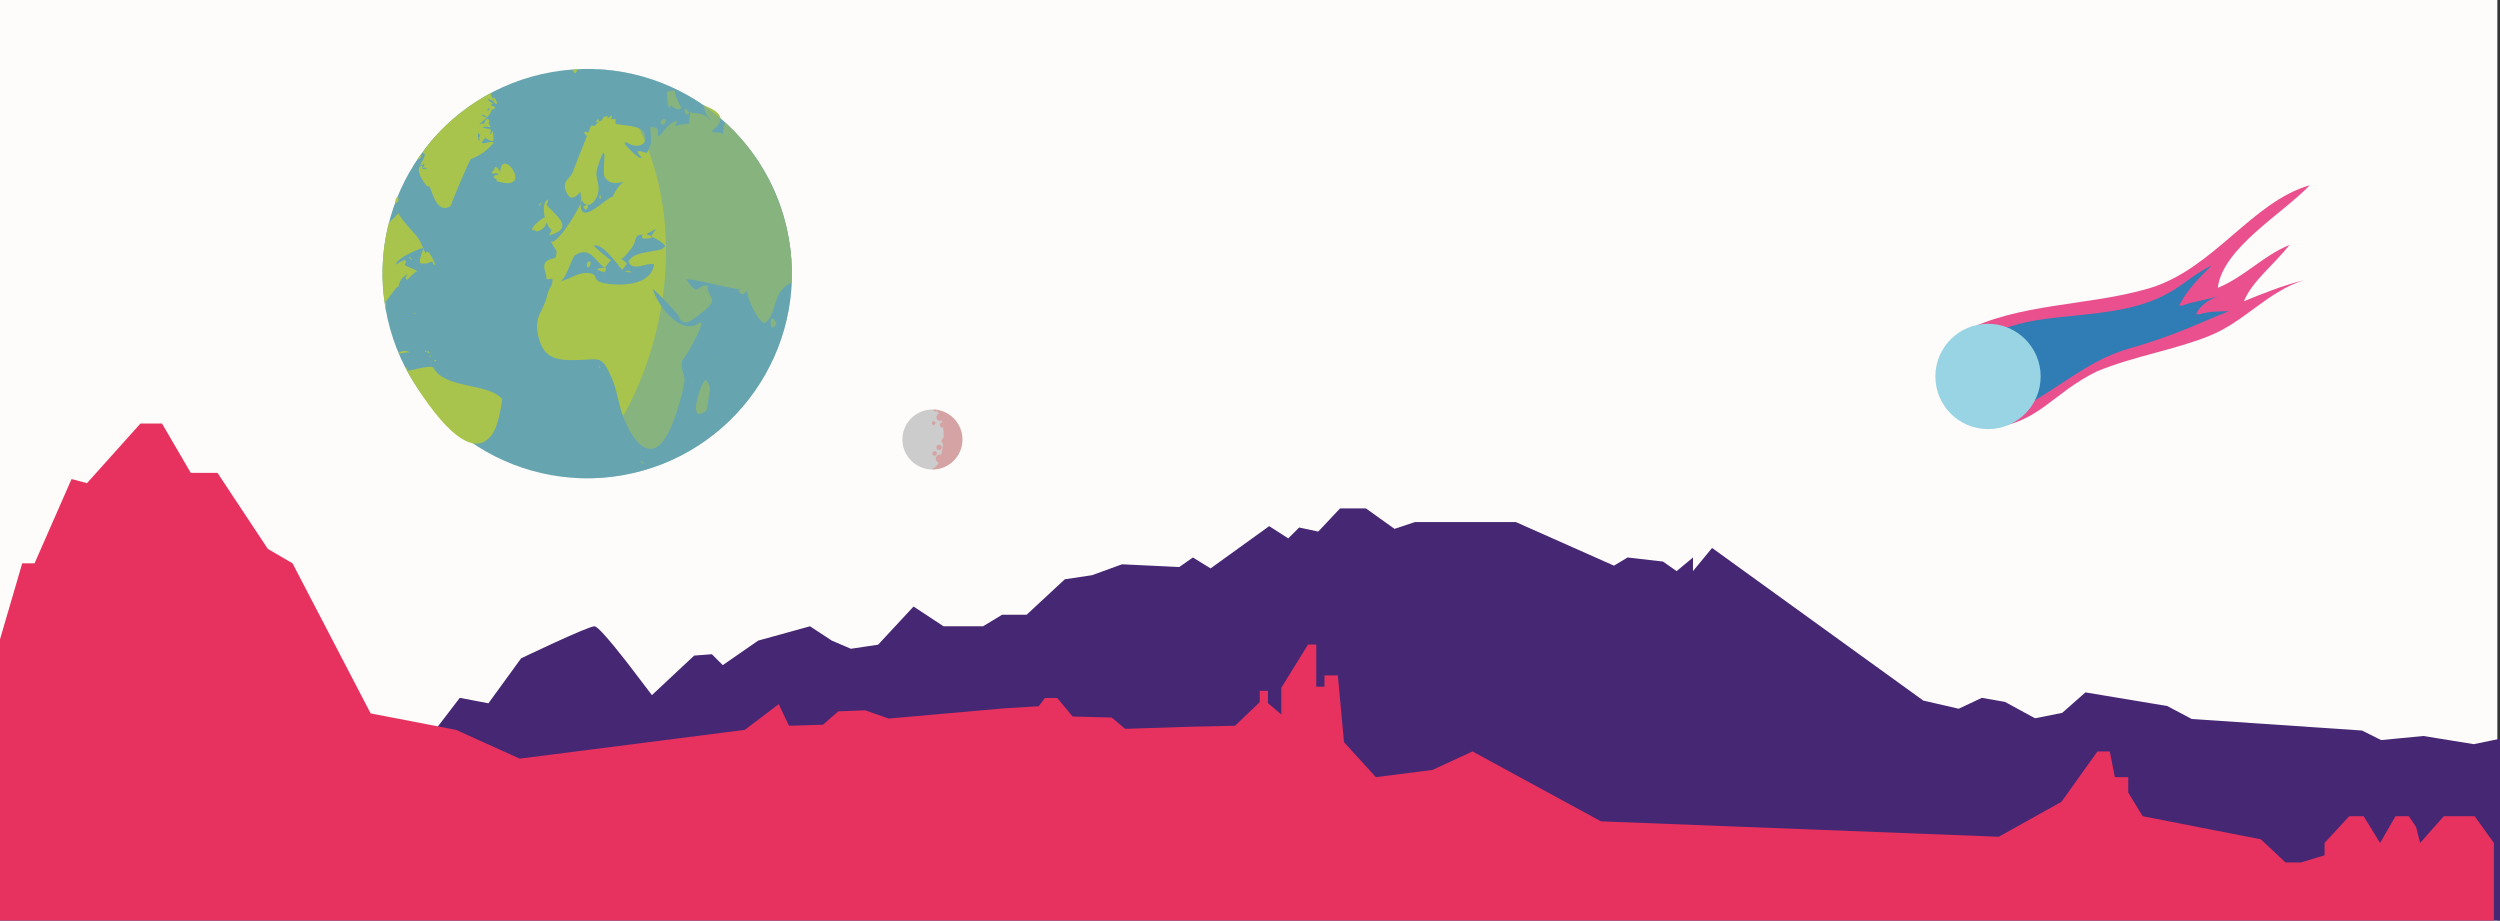 <?xml version="1.0" encoding="utf-8"?>
<!-- Generator: Adobe Illustrator 16.0.0, SVG Export Plug-In . SVG Version: 6.00 Build 0)  -->
<!DOCTYPE svg PUBLIC "-//W3C//DTD SVG 1.1//EN" "http://www.w3.org/Graphics/SVG/1.1/DTD/svg11.dtd">
<svg version="1.1" id="Layer_1" xmlns="http://www.w3.org/2000/svg" xmlns:xlink="http://www.w3.org/1999/xlink" x="0px" y="0px"
	 width="841.89px" height="310px" viewBox="0 0 841.89 310" enable-background="new 0 0 841.89 310" xml:space="preserve">
<rect x="0" y="0" width="841.89" height="310" fill="#333333" stroke="none"/>
<rect x="-15" fill="#FDFCFA" width="856" height="328"/>
<path fill="#452773" d="M858.141,250.602l-11.779-2.754l-13.306,2.754l-16.979-2.754l-14.226,1.38l-6.423-3.216l-57.358-3.888
	l-8.26-4.372l-27.532-4.586l-7.801,6.881l-9.178,1.836l-10.093-5.505L667.403,235l-7.802,3.67l-11.93-2.753l-71.125-51.394
	l-6.425,7.801v-4.588l-5.507,4.588l-4.589-3.211l-11.928-1.377l-4.591,2.755l-33.04-14.687h-24.779h-9.176l-6.886,2.296
	l-9.637-6.882h-8.719l-7.341,7.799l-6.423-1.376l-3.672,3.669l-6.424-4.127l-19.732,14.225l-5.964-3.67l-4.59,3.211l-19.271-0.917
	l-10.097,3.669l-9.176,1.379l-12.848,11.931h-8.26l-6.424,3.897h-13.307l-10.096-6.652l-11.932,12.85l-9.176,1.373l-6.425-2.753
	l-7.342-4.817l-17.437,4.817l-11.931,8.262l-3.67-3.672l-5.966,0.46l-14.225,13.307l-7.341-9.635c0,0-10.096-13.308-11.93-13.539
	c-1.836-0.23-24.778,10.785-24.778,10.785l-11.015,15.144L154.842,235l-10.553,13.769l-10.555,1.833l-24.778,12.389l-9.636,2.294
	l-5.966,4.13l-5.974,11.904l-7.986-7.687l-10.16-14.815l-14.517,7.258l-8.71,7.558l-9.438-14.086l-5.806-8.713l-18.871,6.534
	l-7.259-10.889l-17.504,17.42v187.995h871.011V250.602z"/>
<polygon fill="#E7315E" points="839.833,283.855 833.347,274.858 822.965,274.858 815.004,283.855 813.62,278.477 811.194,274.858 
	806.694,274.858 801.503,283.855 795.964,274.858 791.121,274.858 782.812,283.855 782.812,288.011 774.853,290.431 
	769.657,290.431 761.354,282.646 721.55,274.858 716.701,266.897 716.701,261.704 712.203,261.704 710.473,253.05 706.32,253.05 
	694.202,270.012 673.089,281.779 539.135,276.589 495.871,253.05 482.371,259.28 463.336,261.706 452.604,249.936 450.527,227.437 
	446.026,227.437 446.026,231.244 443.26,231.244 443.26,217.055 440.488,217.055 431.49,231.592 431.49,240.591 426.989,236.783 
	426.989,232.632 424.222,232.632 424.222,236.439 415.914,244.398 400.338,244.744 378.879,245.438 374.377,241.631 
	361.226,241.285 356.034,235.054 351.88,235.054 349.802,237.823 338.38,238.516 299.268,241.977 291.38,239.201 282.309,239.552 
	277.117,244.053 265.695,244.398 262.233,237.13 250.812,245.782 175.009,255.474 153.548,245.782 124.819,240.244 98.515,189.712 
	90.208,184.863 73.246,159.25 64.248,159.25 54.556,142.635 47.289,142.635 29.289,162.714 24.097,161.326 11.636,189.712 
	7.484,189.712 -3.248,226.399 -10.776,234.706 -10.776,447 839.833,447 "/>
<g>
	<path fill="#66A4B0" d="M265.641,80.34c6.523,37.499-18.592,73.186-56.093,79.705c-37.497,6.521-73.184-18.593-79.702-56.095
		c-6.523-37.497,18.593-73.181,56.095-79.704C223.437,17.726,259.122,42.841,265.641,80.34z"/>
	<path fill="#A9C44C" d="M198.619,87.928c-0.167,0.3-1.482,0.031-0.783,2.173C198.608,90.089,199.258,88.497,198.619,87.928z
		 M140.132,118.008C140.472,118.001,140.457,117.594,140.132,118.008C139.991,118.008,140.224,117.892,140.132,118.008z
		 M169.106,134.36c-4.868-5.571-19.376-3.245-23.236-10.646c-1.349-0.809-7.274,1.119-8.814,1.122
		c4.358,7.847,21.41,35.249,29.48,20.063C167.689,142.729,168.979,136.644,169.106,134.36z M215.655,155.396
		C217.233,157.462,216.95,155.101,215.655,155.396C215.655,155.396,215.92,155.338,215.655,155.396z M142.176,51.627
		c2.346-0.528-0.716,3.745-0.704,3.905c0.935,0.407,0.814-0.312,1.431-0.408c0.063,0.85-0.334,0.769-0.52,1.446
		c-0.078-0.053,1.689-0.304,1.175,0.381c-2.209,0.113-1.005-0.639-1.476-1.079c-3.21,0.215,1.749,8.176,2.423,6.781
		c0.833,0.444,2.225,10.075,7.309,6.643c-0.351,0.236,6.949-17.209,6.881-15.81c2.971-1.133,4.936-2.468,7.562-5.401
		c-0.108-0.827-3.791,0.332-3.935,0.3c0.36-0.061,0.496-0.226-0.176-0.346c0.591-1.056,2.009-1.596,0.378-2.36
		c1.06,0.75,2.004,1.89,3.572,1.749c0.158-0.49,0.147-2.651-0.239-3.138c-0.545,0.087-0.208,1.248-0.833,0.629
		c1.194-2.213-1.632-1.258-2.563-2.093c1.03-0.138,0.886-0.319,2.798,0.005c-0.009,0.017-1.127-2.602-1.241-1.61
		c0.388-0.073,0.957,0.392,0.691-0.733c-0.788-1.667-1.836,1.383-1.672,1.252c-1.111-0.15-0.186-0.352-1.582,0.247
		c-0.181-0.379,4.079-3.147,3.982-4.848c0.1-0.257,1.2-0.474,1.361-0.832c-0.326-0.592-1.586-0.747-1.574-0.938
		c0.112-0.094,0.682-0.442,0.762-0.303c-0.237-0.792-1.373-0.522-1.649-1.797c0.322,0.069,1.678,0.862,1.762,0.534
		c-0.17-1.046-1.057-1.849-0.614-2.578C156.501,35.986,147.331,43.679,142.176,51.627z M161.309,48.229
		C159.896,48.154,161.44,48.239,161.309,48.229C161.08,48.217,161.544,48.244,161.309,48.229z M161.391,45.17
		c0.918,0.168-0.288,1,0.023,1.74c0.079-0.031,0.149-0.001,0.198,0.093C161.039,48.675,160.576,43.708,161.391,45.17
		C161.632,45.214,161.721,45.754,161.391,45.17z M163.815,37.236c1.028-0.611-0.003-0.623,1.013-0.812
		C164.684,37.871,164.574,36.787,163.815,37.236z M162.291,38.935c-0.176-0.672,1.146-0.139,1.866,0.77
		C163.55,39.457,162.018,38.853,162.291,38.935z M141.661,52.1c-0.354,0.495-0.702,0.995-1.043,1.501
		C141.33,53.71,142.329,52.584,141.661,52.1z M193.271,24.063c0.233,1.497,1.148-0.018,1.062-0.753
		C193.942,23.229,191.877,23.789,193.271,24.063C193.317,24.365,193.055,24.02,193.271,24.063z M266.602,95.173
		c0.875-20.297-7.475-40.384-22.516-54.032c0.068-0.27-1.088,4.907-0.345,4.777c-0.777-2.387-2.964-0.498-4.076-1.856
		c4.243-3.076,4.435-6.019-2.698-8.581c0.358,2.321,0.8,3.044,2.177,4.805c-0.191,0.008-0.251,0.162-0.181,0.465
		c-0.935-2.884-4.336-2.402-6.542-2.908c-0.199,0.876-0.401,3.066-0.179,3.698c1.25-0.119-6.28,0.608-5.3,1.505
		c0.263-0.468,1.227-1.865,0.999-2.394c-3.526,0.997-4.349,4.387-6.241,5.103c-0.818,0.31,1.459-3.074-2.7-2.973
		c0.179,4.898,0.895,4.877-1.192,8.771c-0.922-0.382-2.185-0.654-3.097-0.703c0.323,1.681,0.75,1.105,1.356,2.338
		c-0.929,0.643-5.553-4.344-5.785-4.824c0.273-0.09,0.431-0.281,0.474-0.575c3.795,2.636,8.163,1.099,5.952-3.345
		c-1.169-2.337-7.953-2.184-9.389-2.781c-0.391-1.83,1.089-1.498-1.607-1.55c1.496-2.909-2.075,0.391-1.045,0.473
		c0.046,0.321-0.067-1.38-0.035-1.426c-2.081-0.308-1.377,1.754-2.904,1.754c-0.487-0.444,0.595-1.411-0.913-0.292
		c0.034,0.221,0.069,0.444,0.103,0.667c-0.163,0.004,0.808-0.297,0.762-0.303c-2.45,2.261-0.751,1.201-2.654,1.344
		c0.046,0.025-5.211,13.046-6.023,15.332c-1.038,2.916-3.982,3.062-2.32,6.922c0.988,2.297,2.237,2.895,4.822,0
		c-0.129,4.83,3.443,6.094,5.434,1.772c1.934-4.194-1.074-5.845,0.311-10.063c3.891-11.851,1.465,1.46,2.281,3.1
		c1.332,2.66,4.285,2.562,6.556,1.751c-1.89,1.154-4.05,5.272-3.624,5.103c-1.6-0.641-12.366,11.901-10.783,0.675
		c1.862-0.213-8.32,16.446-10.168,14.264c1.716,3.866,2.277,2.279,1.696,5.335c-0.15,0.772-3.509,0.414-3.874,2.714
		c-0.262,1.65,0.742,3.207,0.685,4.436c-0.046,1.069,1.896-0.451,2.017,0.561c0.231,1.972-1.099,2.485-1.629,4.759
		c-1.508,6.512-4.599,7.212-3.224,13.72c1.615,7.644,5.469,8.811,13.517,8.541c7.444-0.245,7.916-1.532,11.129,5.619
		c2.162,4.801,2.169,8.403,3.985,13.259c3.52,9.415,10.5,17.883,16.592,2.716c1.85-4.606,3.104-9.228,4.052-14.001
		c0.487-2.447-1.563-4.476-0.747-7.66c-0.539,2.103,8.543-13.155,5.944-12.617c-5.967,4.922-14.104-5.283-15.875-11.351
		c2.496,1.989,8.478,8.699,8.481,8.704c1.853,4.857,4.485,2.093,8.069-0.628c6.759-5.135,1.365-4.857,2.058-9.214
		c-4.485-0.061-2.723,4.303-7.265-1.926c0.748-0.809,16.278,3.472,18.487,3.298c-0.332,0.138-0.663,0.272-0.995,0.404
		c1.721,2.305,1.71,0.855,2.957,0.224c0.181,2.504,3.686,10.635,6.071,10.697C261.857,105.659,259.983,97.807,266.602,95.173
		C266.793,90.717,266.519,95.207,266.602,95.173z M201.786,42.09C201.765,40.872,201.702,42.753,201.786,42.09
		C201.785,41.943,201.76,42.294,201.786,42.09z M223.646,83.246c-0.827,1.851-10.266,0.874-12.002,4.843
		c1.252,3.652,6.524,0.1,8.603,0.907c-0.938,7.591-12.367,7.32-17.064,6.312c-4.222-0.907-1.114-3.23-5.5-3.38
		c-3.846-0.13-6.617,2.908-10.427,2.985c3.276,1.217,5.004-8.207,6.5-9.062c5.288-3.022,6.44,2.191,10.221,4.545
		c-0.909-0.017,2.194-3.224,1.808-2.829c-0.035,0.454-6.189-4.914-5.863-4.877c2.872-0.909,7.593,5.741,9.54,8.163
		c0.227-0.104,1.424-1.71,1.575-1.86c0.031-0.935-1.819-1.232-1.834-2.207c-0.029,1.779,4.594-4.844,3.628-3.481
		c1.918-2.706,0.362-4.212,3.751-4.315c-1.595,1.932,1.595,1.333,2.854,1.174c-0.063-1.261-1.54-0.716-1.586-1.433
		c0,0,3.245-1.781,3.15-1.729c-0.363,0.718-1.607,1.927-1.638,2.678C219.034,79.343,225.471,82.651,223.646,83.246
		C223.574,83.406,223.924,83.153,223.646,83.246z M208.862,89.018c0.087-0.158,0.46-0.096,0.662-0.167
		C209.543,89.234,209.104,88.942,208.862,89.018z M217.486,94.189C217.474,94.008,217.505,94.428,217.486,94.189L217.486,94.189z
		 M217.597,94.258C217.601,94.26,217.594,94.258,217.597,94.258L217.597,94.258z M166.419,31.017
		C166.86,30.88,165.941,31.233,166.419,31.017C166.537,30.98,166.256,31.088,166.419,31.017z M166.256,34.401
		C169.175,37.114,165.292,29.723,166.256,34.401C166.344,34.478,166.238,34.296,166.256,34.401z M133.261,68.373
		c-0.127,0.309,1.702-0.688,0.631-2.183C133.2,66.892,132.984,67.619,133.261,68.373C133.105,68.752,133.298,68.219,133.261,68.373z
		 M133.053,69.837C134.702,68.576,132.501,70.257,133.053,69.837L133.053,69.837z M224.526,31.476
		c0.202,0.434,0.024,5.535,1.422,4.758c-0.754,1.197,0.074-0.99-0.262-0.892c0.348-0.011,2.153,2.547,3.873,0.893
		c0.286,1.327-3.463-6.558-1.891-5.367C226.38,29.89,224.009,31.108,224.526,31.476C224.623,31.686,224.423,31.401,224.526,31.476z
		 M136.496,123.776C137.697,126.095,137.207,123.084,136.496,123.776C136.661,124.097,136.868,123.414,136.496,123.776z
		 M140.494,91.391c-0.54-0.726-3.555-1.517-4.2-2.212c1.388-2.743-1.065-1.353-2.988-0.034c0.009-2.179,8.339-5.745,9.563-5.714
		c-0.828,1.172-1.711,4.24-1.431,5.199c2.488,0.374,2.541-0.085,4.136-0.578c0.355,0.483,0.051,1.217,1.053,1.148
		c-0.044-0.34-2.507-6.283-3.333-3.84c-1.48-3.049-1.252-3.633-3.224-6.157c-0.187-0.234-6.312-6.713-5.736-7.513
		c-1.376,1.479-2.763,2.723-3.337,3.241c-2.496,9.646-2.854,19.926-1.023,29.721c-0.057-1.115,0.34-2.044-0.25-3.258
		c-0.529,1.802,4.149-5.844,4.373-4.719c0.487-1.856,0.959-3.347,3.589-4.542c-0.667,0.199-1.712,1.977-0.487,2.069
		C137.49,93.858,140.049,91.21,140.494,91.391C140.273,91.096,140.846,91.535,140.494,91.391z M140.213,80.735
		C140.06,81.018,138.83,81.653,140.213,80.735C140.213,80.735,139.94,80.913,140.213,80.735z M230.629,37.935
		c0.343,1.064,1.358,0.667,1.405-0.154C230.816,36.127,230.346,36.18,230.629,37.935C230.667,38.054,230.205,37.591,230.629,37.935z
		 M222.704,41.4c0.041,1.24,1.324,0.288,1.399-0.455C224.339,38.664,221.539,41.516,222.704,41.4
		C222.714,41.658,222.572,41.414,222.704,41.4z M197.358,45.635C200.798,45.557,194.967,42.844,197.358,45.635
		C197.666,45.628,197.171,45.417,197.358,45.635z M143.114,53.286C143.108,52.755,142.34,52.88,143.114,53.286
		C143.112,52.973,143.114,53.286,143.114,53.286z M165.626,58.45c0.72-0.023,2.164-0.354,2.299,0.391
		c0.018-0.006-1.729,0.088-1.696,0.697c0.902,1.443,0.978-0.054,1.036,1.458c13.271,4.138,1.476-12.294,1.21-3.047
		c-0.072-0.106-1.352-2.697-2.018-1.369C166.788,57.659,165.441,57.31,165.626,58.45z M205.082,63.786
		C204.823,63.828,205.095,63.096,205.082,63.786C205.344,63.742,205.079,63.925,205.082,63.786z M184.952,79.222
		c9.478-2.516,1.094-7.328-0.921-10.374c0.408-0.532,0.588-1.117,0.535-1.761c-3.031,1.582-0.548,9.7,1.217,10.265
		C185.334,78.259,184.972,79.125,184.952,79.222C185.224,79.148,184.921,79.364,184.952,79.222z M204.538,64.68
		C204.851,65.78,204.145,63.573,204.538,64.68C204.584,64.856,204.391,64.269,204.538,64.68z M181.734,69.269
		C183.561,66.958,180.66,69.337,181.734,69.269C181.861,69.111,181.506,69.282,181.734,69.269z M201.961,66.945
		C201.684,63.757,202.92,67.31,201.961,66.945C201.982,67.19,201.829,66.896,201.961,66.945z M197.494,69.005
		c-1.523,0.848-1.114,0.44-0.292,1.724C197.589,70.628,198.631,69.129,197.494,69.005C197.284,69.121,197.933,69.052,197.494,69.005
		z M183.627,75.88c3.912-7.526-7.761,2.63-3.486,1.596C180.547,78.765,183.506,76.762,183.627,75.88
		C183.668,75.801,183.605,76.042,183.627,75.88z M138.003,86.551C136.537,86.073,140.611,89.211,138.003,86.551
		C137.824,86.494,138.003,86.551,138.003,86.551z M140.317,89.86C139.743,92.829,140.537,89.197,140.317,89.86
		C140.249,90.216,140.357,89.746,140.317,89.86z M197.925,87.476C199.652,85.749,198.181,87.142,197.925,87.476
		C198.124,87.28,197.776,87.674,197.925,87.476z M203.657,91.567c1.686-2.333-2.637-1.114-2.553-0.854
		C201.896,91.241,202.749,91.524,203.657,91.567C203.898,91.236,203.452,91.601,203.657,91.567z M202.896,92.243
		C203.711,92.665,203.231,92.007,202.896,92.243C202.896,92.243,203.15,92.062,202.896,92.243z M218.257,91.043
		C219.992,90.738,218.243,91.06,218.257,91.043C218.674,90.97,218.079,91.217,218.257,91.043z M210.726,91.4
		c-0.214-0.034,1.09,0.527,2.153,0.23C212.773,91.672,211.008,90.735,210.726,91.4z M139.746,105.439
		C138.481,105.348,140.618,106.143,139.746,105.439C139.525,105.424,139.784,105.472,139.746,105.439z M233.773,96.419
		C234.031,97.225,233.899,96.462,233.773,96.419C233.773,96.419,233.888,96.458,233.773,96.419z M133.537,117.223
		C133.974,118.363,134.318,117.292,133.537,117.223C133.604,117.392,133.812,117.247,133.537,117.223z M137.57,118.716
		c1.137,0-1.652-1.275-3.371,0.138c0.012,0.003,0.127,0.285,0.12,0.297C134.548,119.08,137.583,118.482,137.57,118.716
		C137.766,118.716,137.564,118.856,137.57,118.716z M143.135,118.101c-0.104,0.158,0.017,0.416,0.135,0.48
		C143.711,118.59,143.562,117.903,143.135,118.101z M143.975,118.719C145.714,119.831,143.524,116.99,143.975,118.719
		C144.194,118.858,143.904,118.444,143.975,118.719z M144.953,120.185c0.029-0.136,0.123-0.23,0.055-0.442
		C144.682,119.54,144.514,120.267,144.953,120.185z M175.532,116.013C176.175,115.905,175.479,115.714,175.532,116.013
		C175.532,116.013,175.49,115.765,175.532,116.013z M145.345,121.121C144.685,121.276,145.279,121.4,145.345,121.121
		C145.345,121.121,145.314,121.256,145.345,121.121z M145.501,121.719C144.867,121.476,145.215,121.978,145.501,121.719
		C145.501,121.719,145.37,121.84,145.501,121.719z M144.881,122.934C144.586,122.741,145.44,122.868,144.881,122.934
		C145.054,123.049,144.726,122.951,144.881,122.934z M146.746,124.137C146.778,123.897,145.555,123.979,146.746,124.137
		C146.801,123.692,146.746,124.137,146.746,124.137z M261.198,108.409c-1.354-2.679-2.066-0.07-1.434,1.594
		C260.249,111.188,262.166,108.351,261.198,108.409z M254.366,112.516C255.129,112.39,253.938,113.049,254.366,112.516
		C254.191,112.543,254.552,112.289,254.366,112.516z M203.119,121.008C201.077,121.081,204.273,122.141,203.119,121.008
		C202.813,121.019,203.355,121.242,203.119,121.008z M202.071,123.475c-0.147-0.192-0.412-0.02-0.411,0.186
		C201.76,123.962,202.342,123.72,202.071,123.475z M241.861,120.919C241.105,121.363,242.229,121.443,241.861,120.919
		C241.776,120.968,241.93,121.021,241.861,120.919z M233.188,128.795C233.262,129.417,232.213,128.438,233.188,128.795
		C233.171,128.69,233.367,128.861,233.188,128.795z M237.889,138.271c0.616-2.247,0.778-5.483,1.244-7.215
		c0.374,1.18-1.155-4.542-1.906-2.699C235.053,131.29,231.737,143.119,237.889,138.271z M146.263,121.414
		c0.054,0.286,0.353,0.394,0.593,0.219C147.075,121.109,146.41,121.07,146.263,121.414z M244.126,134.753
		C244.253,134.972,243.848,134.554,244.126,134.753C244.076,134.672,244.264,134.851,244.126,134.753z M245.177,133.905
		C244.216,134.489,246.768,133.356,245.177,133.905C244.846,134.109,245.367,133.84,245.177,133.905z"/>
	<path opacity="0.5" fill="#66A4B0" d="M265.641,80.34c-5.622-32.343-32.944-55.452-64.409-57.02
		c0.681,0.583,1.349,1.183,1.987,1.822c25.291,28.778,26.16,71.509,11.338,105.519c-4.945,11.626-12.314,21.885-21.39,30.25
		c5.363,0.354,10.854,0.097,16.38-0.866C247.049,153.526,272.164,117.839,265.641,80.34z"/>
</g>
<g>
	<defs>
		<circle id="XMLID_2_" cx="314" cy="148" r="10.106"/>
	</defs>
	<use xlink:href="#XMLID_2_"  overflow="visible" fill="#CDCCCC"/>
	<clipPath id="XMLID_3_">
		<use xlink:href="#XMLID_2_"  overflow="visible"/>
	</clipPath>
	<g clip-path="url(#XMLID_3_)">
		<path opacity="0.5" fill="#E07A7C" d="M322.579,155.64c-1.103,1.315-2.665,2.379-4.209,3.114c-1.766,0.837-3.4,0.334-6.403,0.498
			c1.211-0.788,2.778-1.574,3.68-2.723c0.174-0.228,0.329-0.483,0.459-0.752c-0.479-0.147-0.858-0.549-0.958-1.076
			c-0.135-0.754,0.363-1.473,1.115-1.61c0.228-0.041,0.455-0.024,0.66,0.044c0.029-0.136,0.061-0.267,0.089-0.395
			c0.247-1.047,0.448-2.111,0.581-3.185c-0.254-0.188-0.438-0.467-0.496-0.801c-0.106-0.568,0.184-1.119,0.674-1.368
			c0.043-1.144,0.002-2.285-0.143-3.412c-0.02,0.005-0.041,0.012-0.063,0.015c-0.488,0.092-0.955-0.235-1.047-0.726
			c-0.087-0.486,0.239-0.955,0.728-1.044c0.021-0.005,0.041-0.002,0.061-0.005c-0.046-0.196-0.097-0.392-0.152-0.585
			c-0.1,0.048-0.203,0.083-0.317,0.102c-0.694,0.126-1.361-0.333-1.487-1.03c-0.111-0.631,0.254-1.233,0.841-1.436
			c-0.15-0.223-0.372-0.53-0.628-0.875c-0.104,0.097-0.235,0.169-0.384,0.196c-0.414,0.075-0.812-0.201-0.885-0.612
			c-0.061-0.329,0.102-0.641,0.375-0.798c-0.636-0.875-1.185-1.697-1.071-1.886c0.8-1.361,6.396,2.841,7.114,3.579
			c2.234,2.307,3.709,4.739,4.29,7.887C325.597,150.029,324.734,153.062,322.579,155.64z"/>
		<path opacity="0.5" fill="#E07A7C" d="M317.09,150.416c0.13,0.481-0.15,0.975-0.634,1.107c-0.479,0.129-0.97-0.157-1.103-0.636
			c-0.128-0.48,0.155-0.975,0.634-1.104C316.469,149.657,316.962,149.938,317.09,150.416z"/>
		<path opacity="0.5" fill="#E07A7C" d="M314.94,153.446c-0.404,0.108-0.825-0.128-0.931-0.537
			c-0.111-0.403,0.128-0.824,0.537-0.931c0.406-0.111,0.822,0.131,0.931,0.534C315.588,152.919,315.347,153.338,314.94,153.446z"/>
		<path opacity="0.5" fill="#E07A7C" d="M315.021,142.311c0.089,0.333-0.111,0.677-0.44,0.767c-0.333,0.089-0.674-0.106-0.764-0.44
			c-0.089-0.331,0.106-0.674,0.438-0.762C314.587,141.784,314.928,141.982,315.021,142.311z"/>
	</g>
</g>
<g>
	<g>
		<g>
			<path fill="#EA508E" d="M669.476,144.097c16.878-1.096,21.392-11.662,36.84-19.107c12.88-5.246,25.981-7.117,37.873-11.956
				c11.889-4.844,19.377-14.822,31.669-18.67c-7.339,1.833-14.275,4.658-20.221,7.076c2.941-6.969,10.058-12.183,15.378-18.969
				c-8.914,3.629-15.229,10.823-24.146,14.453c1.506-13.318,22.093-25.167,30.975-34.561c-19.631,5.688-32.403,28.212-54.02,34.703
				c-20.624,6.088-44.116,4.833-63.129,14.881c5.211,7.123,15.166,3.496,16.631,15.605c1.834,7.339-6.369,13.418-12.313,15.839"/>
		</g>
		<g>
			<path fill="#307CB4" d="M676.374,139.867c14.997-6.105,22.098-14.376,32.089-19.193c8.328-3.39,16.805-4.599,24.491-7.731
				c7.69-3.133,13.84-6.653,21.789-9.145c-4.748,1.188-10.537,0.083-14.386,1.649c1.9-4.51,4.951-2.518,8.392-6.91
				c-5.767,2.347-8.295,1.644-14.062,3.99c4.381-8.32,6.677-8.692,12.421-14.766c-12.405,5.627-13.343,10.658-27.323,14.857
				c-13.336,3.934-35.979,2.619-48.27,9.118c3.369,4.605,12.418,5.021,13.367,12.854c1.186,4.747-4.253,12.506-8.097,14.072"/>
			<g>
				<path fill="#EA508E" d="M676.664,140.216c11.711-4.929,20.852-13.569,32.089-19.193c7.08-3.544,15.469-4.232,22.832-7.088
					c7.851-3.045,15.249-7.099,23.269-9.724c0.83-0.272,0.629-0.992-0.221-0.825c-4.318,0.849-8.717,0.417-13.035,1.219
					c-0.71,0.132,3.86-2.799,4.312-3.063c1.404-0.823,2.321-1.651,3.404-2.843c0.528-0.582-0.512-0.639-0.855-0.51
					c-4.593,1.733-9.467,2.256-14.062,3.99c0.313,0.132,0.627,0.265,0.94,0.397c3.234-5.957,7.713-9.865,12.336-14.654
					c0.531-0.55-0.508-0.673-0.855-0.51c-5.27,2.476-9.838,5.743-14.623,9.014c-6.702,4.58-14.453,6.611-22.387,7.734
					c-12.757,1.805-26.801,1.338-38.583,7.228c-0.203,0.102-0.564,0.375-0.345,0.636c2.955,3.53,7.692,4.65,10.996,7.795
					c5.727,5.45,0.483,15.568-5.381,18.495c-0.849,0.424-0.078,1.026,0.58,0.697c6.843-3.416,12.484-14.765,5.207-20.579
					c-1.979-1.581-4.204-2.707-6.401-3.947c-1.15-0.649-2.154-1.393-3.119-2.306c-0.81-0.766,4.659-2.363,4.531-2.321
					c6.681-2.179,13.892-2.779,20.844-3.511c11.865-1.25,23.608-2.315,33.979-8.763c2.275-1.415,4.401-3.071,6.604-4.594
					c1.064-0.736,2.165-1.413,3.271-2.085c1.256-0.74,2.54-1.428,3.852-2.064c-0.544-0.397-0.979-0.132-1.303,0.797
					c-4.146,4.131-7.671,7.625-10.503,12.841c-0.312,0.574,0.678,0.497,0.94,0.397c4.053-1.529,8.39-1.85,12.422-3.372
					c-3,1.132-6.172,3.011-7.692,5.894c-0.245,0.464,0.473,0.553,0.761,0.461c4.047-1.289,8.4-0.824,12.582-1.297
					c0.393-0.044-0.547-0.501-1.902,0.013c-2.087,0.792-4.142,1.639-6.186,2.532c-9.167,4.004-18.016,7.48-27.673,10.169
					c-15.48,4.312-26.54,16.07-41.205,22.241C675.206,139.889,675.996,140.497,676.664,140.216L676.664,140.216z"/>
			</g>
		</g>
	</g>
	<path fill="#98D4E3" d="M687.205,126.771c0,9.792-7.94,17.73-17.729,17.73c-9.792,0-17.73-7.938-17.73-17.73
		s7.938-17.73,17.73-17.73C679.265,109.041,687.205,116.979,687.205,126.771z"/>
</g>
</svg>
